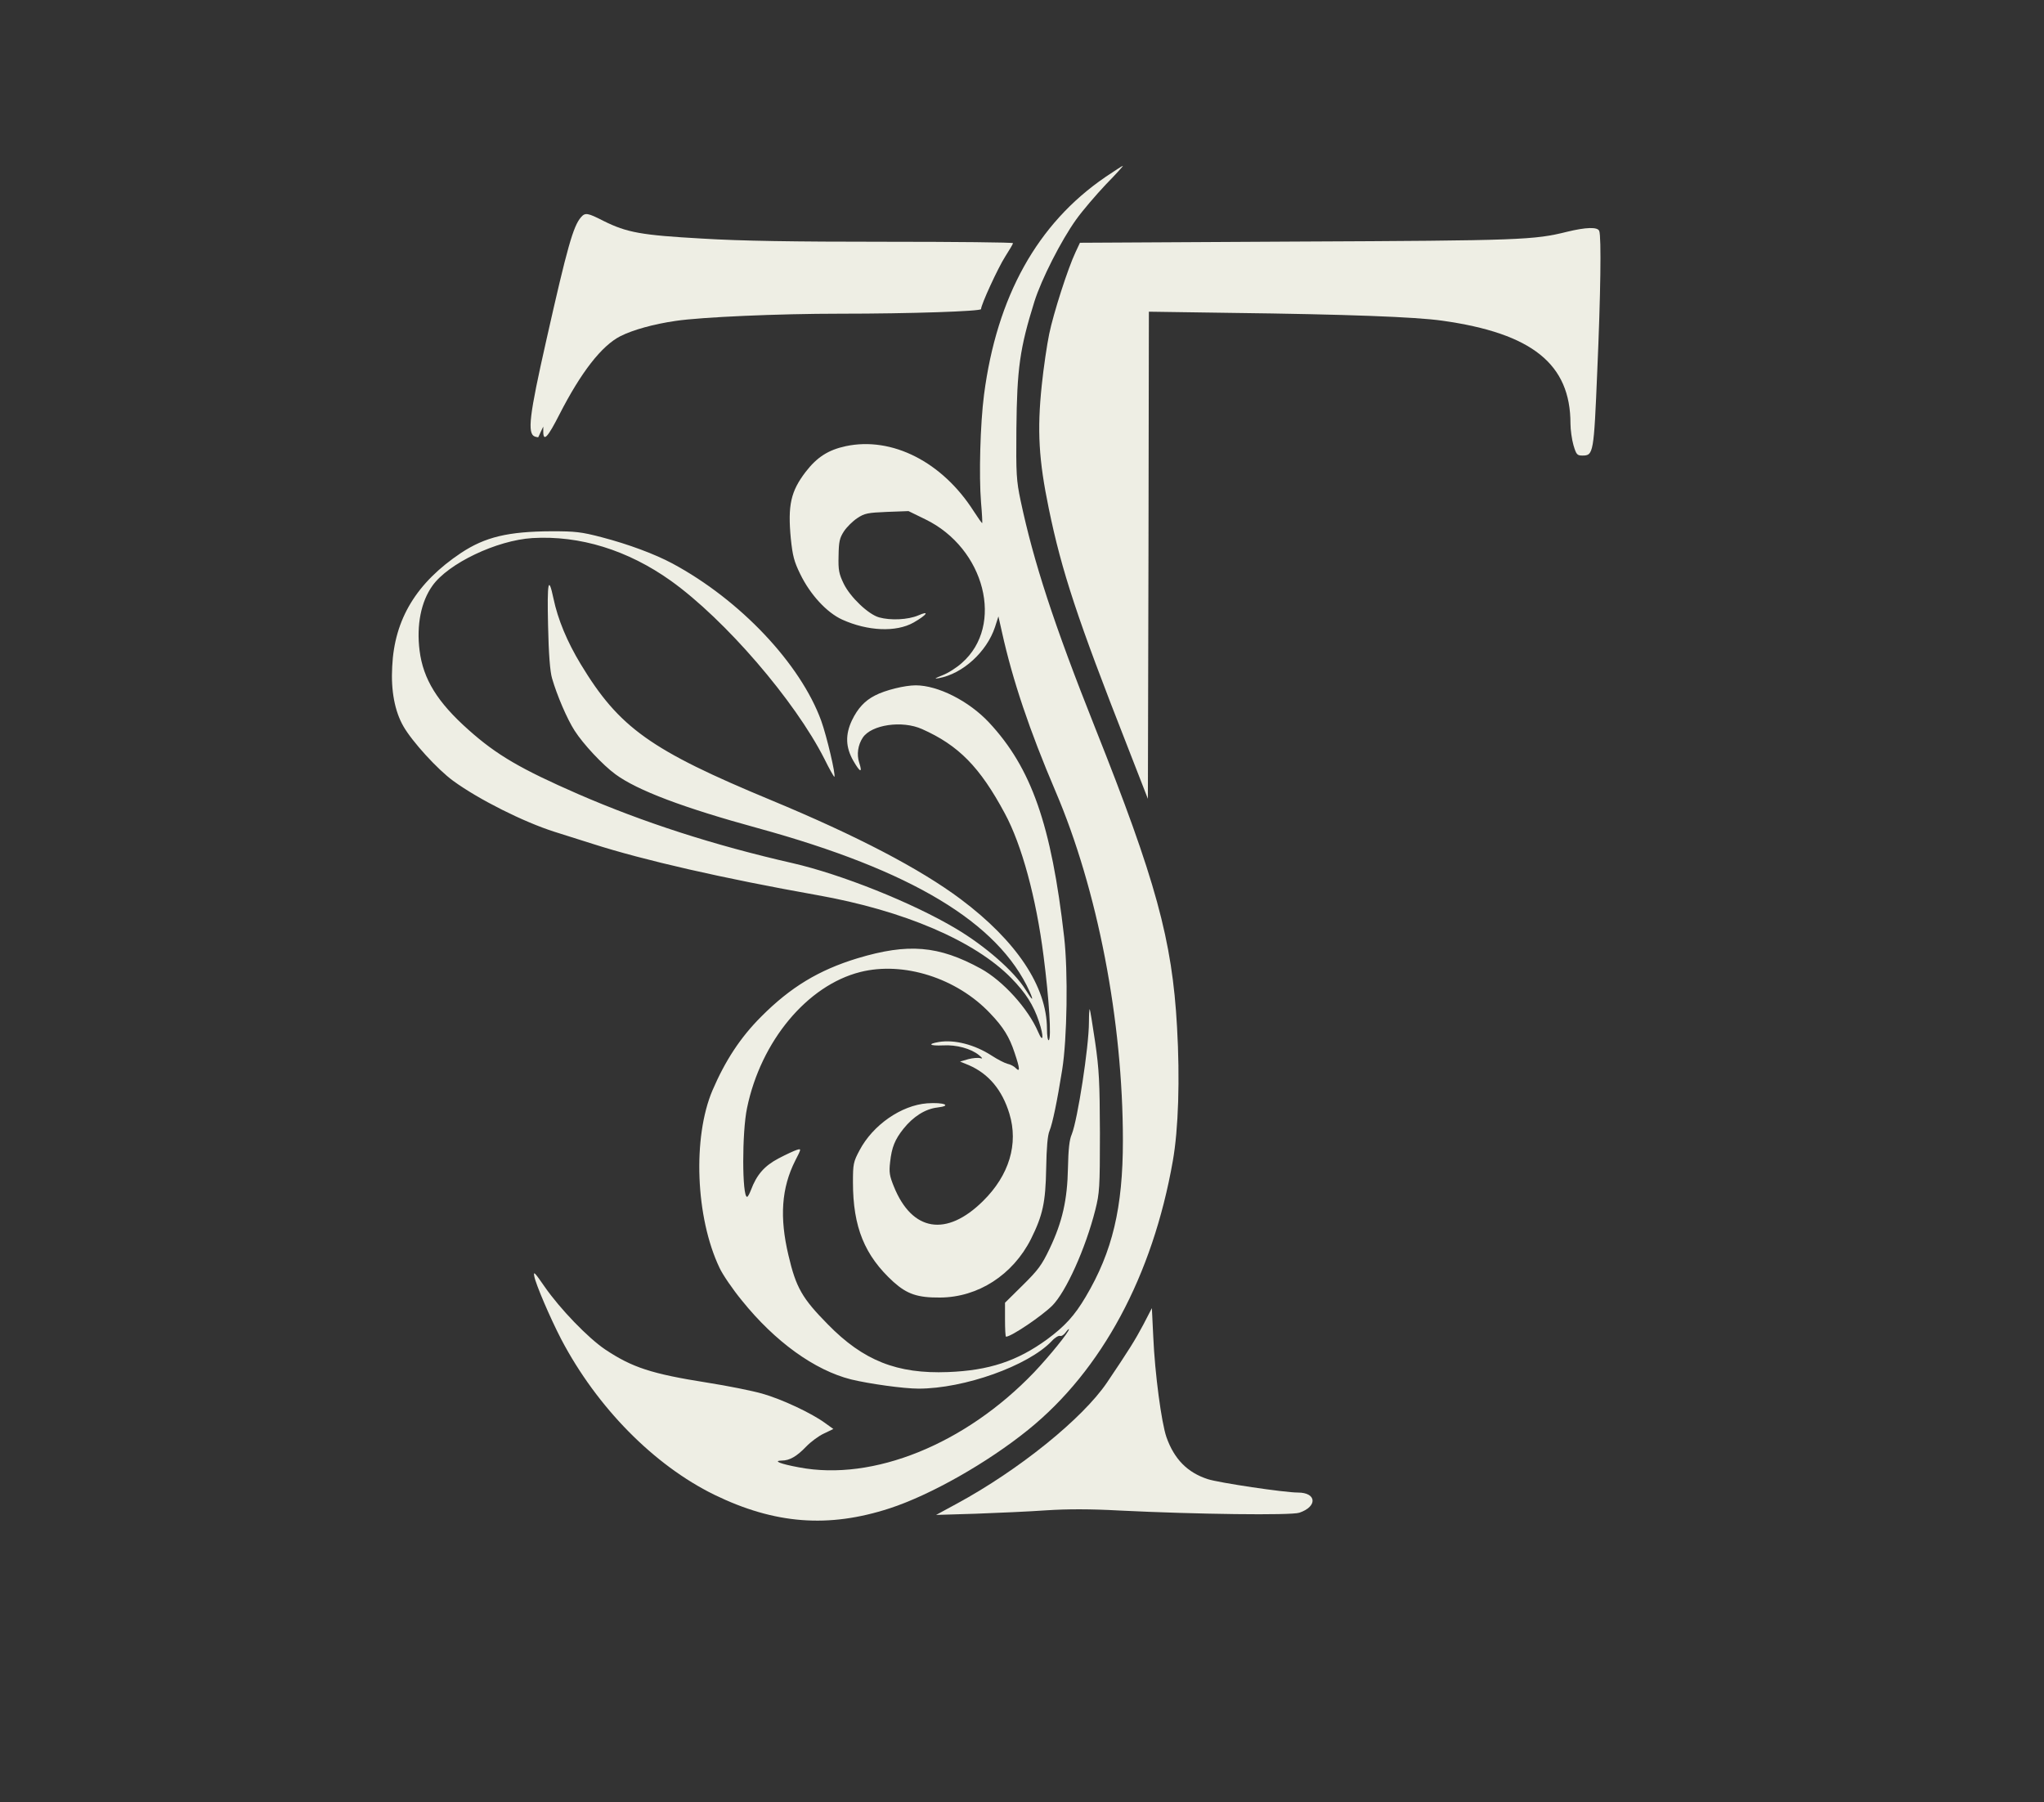 <svg version="1.0" xmlns="http://www.w3.org/2000/svg"
 width="1023pt" height="902pt" viewBox="0 0 1023 902"
 preserveAspectRatio="xMidYMid meet">
<rect x="0" y="0" width="1023" height="902" fill="#333333" stroke="none"/>
<g transform="translate(0,902) scale(0.1,-0.1)"
fill="#eeeee4" stroke="none">
<path d="M5531 8133 c-339 -232 -542 -597 -606 -1088 -19 -147 -26 -405 -15
-540 5 -55 7 -101 6 -103 -2 -1 -21 26 -43 60 -157 246 -408 374 -640 325 -88
-19 -144 -55 -201 -129 -74 -97 -90 -166 -74 -334 9 -85 16 -114 47 -177 50
-103 133 -193 210 -228 128 -58 270 -64 357 -15 68 39 83 62 24 36 -52 -22
-138 -26 -196 -10 -54 15 -144 101 -177 168 -24 50 -28 68 -26 140 1 71 5 89
27 123 14 21 44 51 67 66 36 24 52 27 148 31 l108 4 84 -41 c299 -145 397
-532 183 -719 -25 -23 -69 -51 -98 -62 -38 -15 -43 -19 -17 -14 120 22 240
132 281 256 l17 53 18 -80 c53 -239 137 -489 268 -796 210 -491 337 -1148 337
-1747 0 -336 -52 -556 -186 -782 -56 -95 -105 -148 -193 -213 -151 -110 -292
-156 -496 -164 -255 -10 -424 57 -602 239 -128 130 -159 183 -197 346 -45 190
-35 336 34 473 31 60 31 61 8 54 -13 -4 -54 -23 -92 -43 -70 -37 -109 -81
-138 -159 -7 -18 -15 -33 -19 -33 -25 0 -26 323 0 445 69 334 301 613 566 680
217 55 484 -30 651 -207 66 -69 96 -118 122 -197 27 -80 28 -99 6 -77 -8 9
-27 19 -42 22 -15 4 -50 22 -79 41 -85 55 -186 81 -264 68 -59 -10 -47 -20 21
-17 66 4 140 -16 180 -49 18 -15 20 -19 6 -15 -10 3 -37 1 -60 -5 l-41 -12 44
-18 c99 -43 167 -124 203 -243 46 -151 -1 -308 -132 -437 -183 -181 -355 -153
-446 72 -22 54 -25 72 -19 123 8 74 24 113 67 167 49 61 109 99 169 106 77 9
34 27 -51 21 -129 -10 -271 -108 -338 -235 -31 -58 -33 -69 -33 -160 0 -224
58 -367 203 -499 68 -61 121 -79 233 -78 190 1 364 113 455 293 59 119 73 183
76 352 2 107 7 167 17 190 15 37 38 147 63 304 25 155 30 490 10 665 -64 562
-164 847 -376 1074 -101 108 -256 186 -367 186 -54 0 -153 -24 -204 -51 -51
-26 -86 -64 -115 -124 -34 -72 -32 -135 7 -203 34 -59 47 -63 29 -8 -13 40 -6
88 18 124 43 65 197 88 297 43 182 -81 289 -189 414 -422 85 -157 157 -423
194 -714 28 -218 40 -412 26 -421 -5 -3 -9 23 -9 58 -1 211 -152 438 -432 648
-202 151 -517 316 -948 495 -605 251 -761 363 -953 680 -69 114 -115 225 -137
330 -25 118 -32 84 -27 -135 3 -144 10 -231 20 -265 25 -86 75 -203 113 -262
43 -67 140 -171 204 -218 110 -81 341 -168 714 -270 768 -211 1202 -472 1359
-817 23 -52 15 -48 -21 10 -56 90 -199 216 -347 304 -218 130 -574 272 -818
328 -395 90 -747 204 -1074 346 -286 125 -407 195 -549 322 -155 138 -226 253
-244 396 -16 127 7 244 64 324 79 112 322 228 501 239 237 14 477 -60 693
-214 271 -194 620 -599 768 -891 25 -51 48 -91 50 -90 8 8 -38 203 -66 281
-104 285 -406 605 -745 787 -88 47 -219 96 -353 131 -103 27 -133 30 -251 30
-219 -1 -333 -29 -453 -108 -223 -149 -334 -331 -345 -569 -7 -121 13 -224 56
-299 44 -77 171 -216 249 -273 129 -94 353 -206 507 -255 28 -9 114 -36 193
-61 256 -82 651 -172 1122 -256 434 -77 789 -229 972 -416 72 -74 110 -133
138 -217 25 -74 22 -113 -4 -52 -50 117 -176 256 -287 317 -212 116 -364 128
-617 52 -194 -59 -336 -145 -483 -293 -103 -103 -179 -219 -243 -368 -100
-235 -85 -636 35 -888 15 -33 66 -108 113 -165 165 -205 363 -348 546 -394 91
-22 263 -46 337 -46 229 0 549 114 667 238 15 17 34 28 41 26 7 -3 20 5 29 18
9 12 16 19 16 15 0 -14 -98 -135 -175 -216 -344 -359 -805 -546 -1176 -475
-93 17 -133 33 -86 34 39 0 75 21 122 70 22 23 62 53 88 65 l48 23 -43 31
c-66 48 -214 118 -313 146 -49 14 -173 39 -275 55 -279 44 -376 76 -511 166
-86 58 -225 202 -303 314 -49 71 -57 80 -52 53 7 -40 80 -210 135 -316 179
-341 464 -630 766 -778 302 -147 571 -168 878 -68 205 67 489 228 693 393 368
297 623 771 724 1346 28 159 36 409 21 670 -24 435 -106 734 -411 1500 -205
515 -307 828 -372 1135 -21 100 -23 132 -21 358 3 303 17 403 90 637 35 112
135 308 209 411 32 45 100 124 149 176 50 51 88 93 85 93 -3 0 -43 -26 -89
-57z"/>
<path d="M2908 7933 c-39 -45 -68 -146 -174 -617 -85 -376 -96 -466 -57 -481
9 -3 17 -4 17 -3 1 2 7 14 13 28 l12 25 0 -28 c1 -49 23 -25 81 89 108 211
211 344 306 392 62 31 165 60 276 76 129 19 509 36 823 36 353 0 705 12 705
23 0 22 85 207 121 263 21 33 39 63 39 67 0 4 -289 7 -641 7 -457 0 -721 4
-916 16 -304 17 -375 30 -492 88 -80 41 -92 43 -113 19z"/>
<path d="M7843 7860 c-165 -41 -230 -44 -1353 -49 l-1085 -6 -22 -47 c-38 -80
-111 -307 -132 -410 -11 -53 -28 -168 -37 -255 -24 -228 -15 -376 35 -618 65
-316 144 -554 392 -1186 l104 -267 3 1219 2 1219 413 -6 c573 -7 922 -20 1055
-39 450 -63 642 -217 642 -515 0 -31 7 -80 15 -108 14 -47 18 -52 45 -52 55 0
57 11 74 420 17 385 21 676 10 704 -8 21 -66 19 -161 -4z"/>
<path d="M5450 3904 c0 -122 -57 -490 -86 -561 -12 -27 -17 -75 -19 -168 -3
-160 -28 -271 -92 -405 -39 -82 -58 -107 -134 -182 l-89 -88 0 -85 c0 -47 2
-85 5 -85 26 0 177 102 231 155 69 69 167 286 216 480 21 84 23 110 23 385 -1
255 -4 317 -24 455 -13 88 -25 162 -27 164 -2 2 -4 -27 -4 -65z"/>
<path d="M5722 2390 c-41 -77 -72 -127 -182 -290 -123 -181 -442 -438 -750
-605 l-105 -57 198 6 c109 4 268 11 353 17 107 7 220 7 367 -1 386 -19 858
-25 900 -11 92 31 87 101 -7 101 -68 0 -396 49 -451 67 -102 33 -168 100 -207
210 -25 72 -58 318 -66 502 l-7 144 -43 -83z"/>
</g>
</svg>
